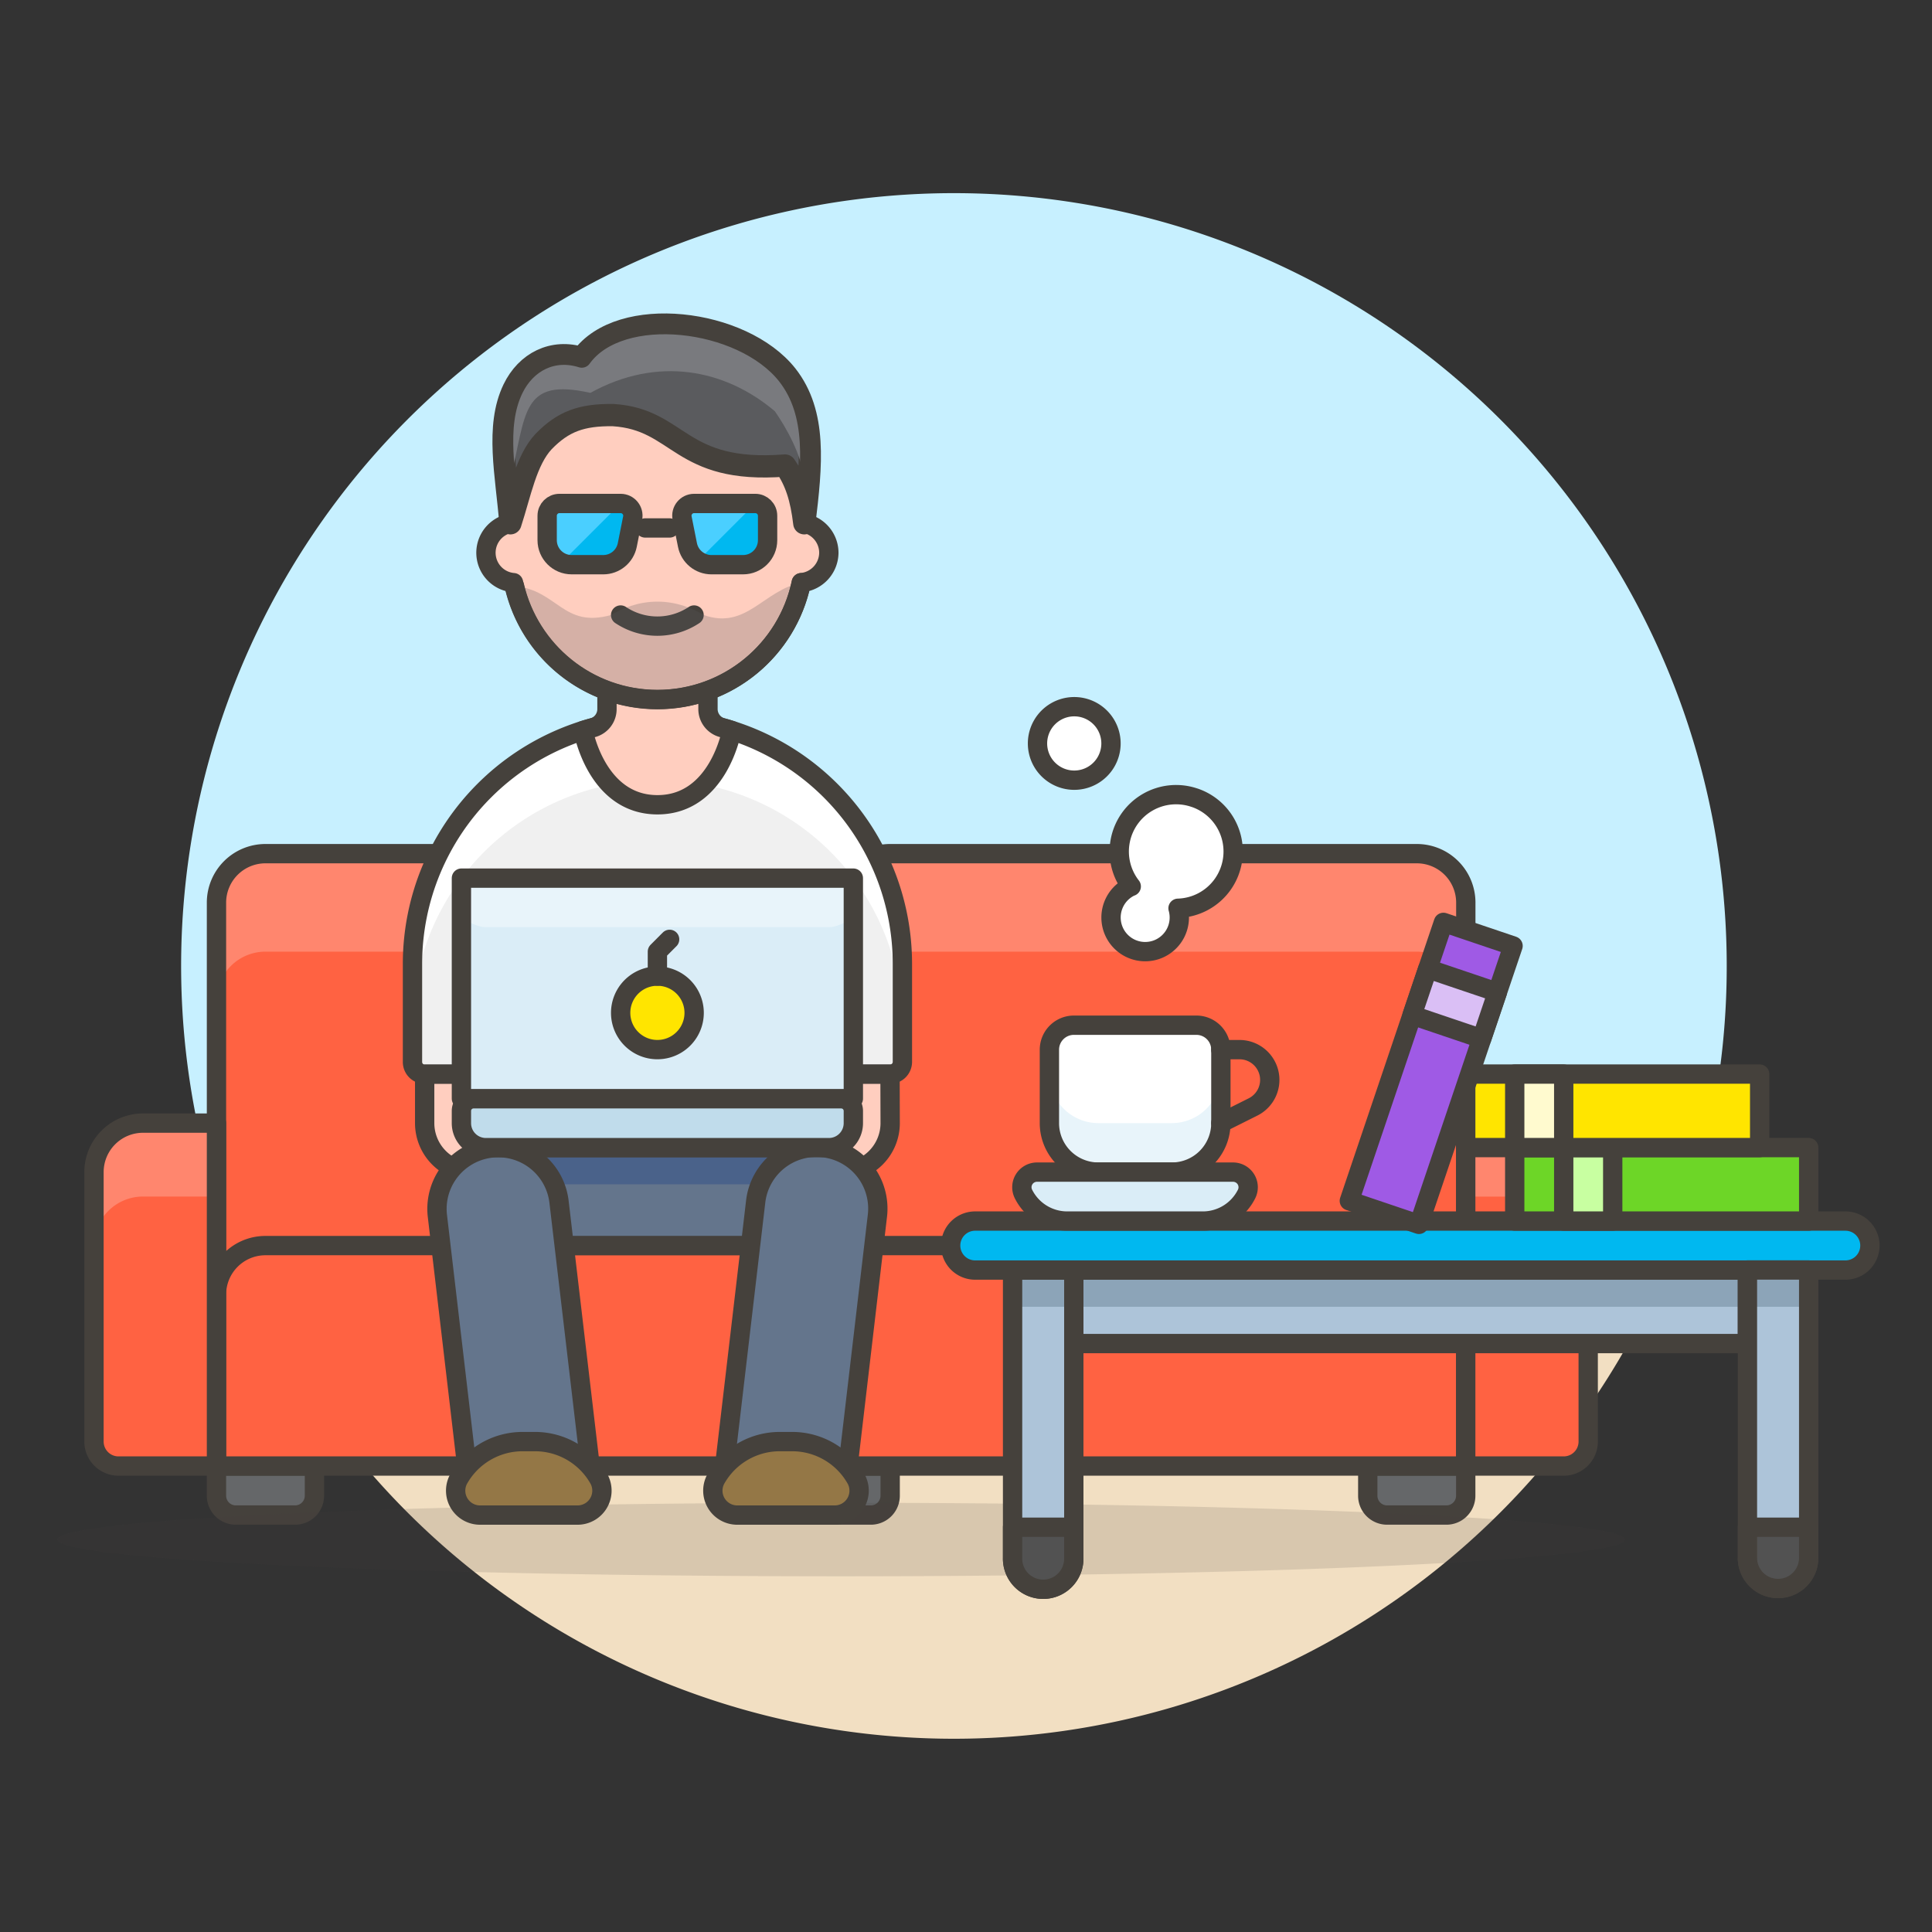 <?xml version="1.0" encoding="UTF-8" standalone="no"?>
<svg
   xmlns:dc="http://purl.org/dc/elements/1.1/"
   xmlns:cc="http://creativecommons.org/ns#"
   xmlns:rdf="http://www.w3.org/1999/02/22-rdf-syntax-ns#"
   xmlns:svg="http://www.w3.org/2000/svg"
   xmlns="http://www.w3.org/2000/svg"
   viewBox="0 0 400 400"
   height="400"
   width="400"
   version="1.1"
   id="svg168"><rect x="0" y="0" width="400" height="400" fill="#333333" stroke="none"/>
<defs
   id="defs172" />

,,,,,,,,,,,,,,,,,,,,,,,,,,,,,,,,,,,,,,,,,,,,,,,,,,,,,,,,,,,,,,,,,,,,,,,,,,,,,,,,,<path
   d="m 357.5,200.01 a 160,160 0 1 0 -305.744,66 h 291.488 a 159.376,159.376 0 0 0 14.256,-66 z"
   fill="#c7f0ff"
   id="path2"
   style="stroke-width:4" />
<path
   d="m 51.756,266.01 a 160,160 0 0 0 291.488,0 z"
   fill="#f2dfc2"
   id="path4"
   style="stroke-width:4" />
<path
   d="m 41.5,266.01 h 312"
   fill="none"
   stroke="#45413c"
   stroke-linecap="round"
   stroke-linejoin="round"
   id="path6"
   style="stroke-width:4" />
<path
   d="m 23.5,266.01 h 10"
   fill="none"
   stroke="#45413c"
   stroke-linecap="round"
   stroke-linejoin="round"
   id="path8"
   style="stroke-width:4" />
<path
   d="m 361.5,266.01 h 10"
   fill="none"
   stroke="#45413c"
   stroke-linecap="round"
   stroke-linejoin="round"
   id="path10"
   style="stroke-width:4" />
<path
   d="M 174.144,268.01 H 44.82 v -81.124 a 10.14,10.14 0 0 1 10.144,-10.144 H 164 a 10.144,10.144 0 0 1 10.144,10.144 z"
   fill="#ff6242"
   id="path12"
   style="stroke-width:4" />
<path
   d="M 174.144,186.886 A 10.148,10.148 0 0 0 164,176.742 H 54.964 a 10.144,10.144 0 0 0 -10.144,10.144 v 20.284 a 10.14,10.14 0 0 1 10.144,-10.14 H 164 a 10.144,10.144 0 0 1 10.144,10.14 z"
   fill="#ff866e"
   id="path14"
   style="stroke-width:4" />
<path
   d="M 174.144,268.01 H 44.82 v -81.124 a 10.14,10.14 0 0 1 10.144,-10.144 H 164 a 10.144,10.144 0 0 1 10.144,10.144 z"
   fill="none"
   stroke="#45413c"
   stroke-linecap="round"
   stroke-linejoin="round"
   id="path16"
   style="stroke-width:4" />
<path
   d="m 303.464,268.01 h -129.32 v -81.124 a 10.14,10.14 0 0 1 10.156,-10.144 h 109.04 a 10.14,10.14 0 0 1 10.14,10.144 z"
   fill="#ff6242"
   id="path18"
   style="stroke-width:4" />
<path
   d="m 303.464,186.886 a 10.144,10.144 0 0 0 -10.14,-10.144 H 184.3 a 10.144,10.144 0 0 0 -10.14,10.144 v 20.284 a 10.14,10.14 0 0 1 10.14,-10.14 h 109.04 a 10.14,10.14 0 0 1 10.14,10.14 z"
   fill="#ff866e"
   id="path20"
   style="stroke-width:4" />
<path
   d="m 303.464,268.01 h -129.32 v -81.124 a 10.14,10.14 0 0 1 10.156,-10.144 h 109.04 a 10.14,10.14 0 0 1 10.14,10.144 z"
   fill="none"
   stroke="#45413c"
   stroke-linecap="round"
   stroke-linejoin="round"
   id="path22"
   style="stroke-width:4" />
<path
   d="M 61.1,313.674 H 48.82 a 4,4 0 0 1 -4,-4 v -6.144 H 65.1 v 6.144 a 4,4 0 0 1 -4,4 z"
   fill="#656769"
   stroke="#45413c"
   stroke-linecap="round"
   stroke-linejoin="round"
   id="path24"
   style="stroke-width:4" />
<path
   d="M 299.464,313.674 H 287.18 a 4,4 0 0 1 -4,-4 v -6.144 h 20.284 v 6.144 a 4,4 0 0 1 -4,4 z"
   fill="#656769"
   stroke="#45413c"
   stroke-linecap="round"
   stroke-linejoin="round"
   id="path26"
   style="stroke-width:4" />
<path
   d="M 180.3,313.674 H 168 a 4,4 0 0 1 -4,-4 v -6.144 h 20.3 v 6.144 a 4,4 0 0 1 -4,4 z"
   fill="#656769"
   stroke="#45413c"
   stroke-linecap="round"
   stroke-linejoin="round"
   id="path28"
   style="stroke-width:4" />
<path
   d="M 303.464,303.53 H 44.82 v -35.5 a 10.14,10.14 0 0 1 10.144,-10.144 h 238.36 a 10.14,10.14 0 0 1 10.14,10.144 z"
   fill="#ff6242"
   id="path30"
   style="stroke-width:4" />
<path
   d="M 303.464,303.53 H 44.82 v -35.5 a 10.14,10.14 0 0 1 10.144,-10.144 h 238.36 a 10.14,10.14 0 0 1 10.14,10.144 z"
   fill="none"
   stroke="#45413c"
   stroke-linecap="round"
   stroke-linejoin="round"
   id="path32"
   style="stroke-width:4" />
<path
   d="M 24.532,303.53 H 44.82 v -71 h -15.2 a 10.144,10.144 0 0 0 -10.16,10.144 v 55.784 a 5.072,5.072 0 0 0 5.072,5.072 z"
   fill="#ff6242"
   id="path34"
   style="stroke-width:4" />
<path
   d="m 29.604,232.53 a 10.144,10.144 0 0 0 -10.144,10.144 v 15.2 a 10.148,10.148 0 0 1 10.144,-10.144 h 15.2 v -15.2 z"
   fill="#ff866e"
   id="path36"
   style="stroke-width:4" />
<path
   d="M 24.532,303.53 H 44.82 v -71 h -15.2 a 10.144,10.144 0 0 0 -10.16,10.144 v 55.784 a 5.072,5.072 0 0 0 5.072,5.072 z"
   fill="none"
   stroke="#45413c"
   stroke-linecap="round"
   stroke-linejoin="round"
   id="path38"
   style="stroke-width:4" />
<path
   d="m 328.824,298.458 a 5.072,5.072 0 0 1 -5.072,5.072 h -20.288 v -71 h 15.2 a 10.14,10.14 0 0 1 10.144,10.144 z"
   fill="#ff6242"
   id="path40"
   style="stroke-width:4" />
<path
   d="m 318.7,232.53 a 10.144,10.144 0 0 1 10.144,10.144 v 15.2 a 10.148,10.148 0 0 0 -10.144,-10.132 h -15.2 v -15.2 z"
   fill="#ff866e"
   id="path42"
   style="stroke-width:4" />
<path
   d="m 328.824,298.458 a 5.072,5.072 0 0 1 -5.072,5.072 h -20.288 v -71 h 15.2 a 10.14,10.14 0 0 1 10.144,10.144 z"
   fill="none"
   stroke="#45413c"
   stroke-linecap="round"
   stroke-linejoin="round"
   id="path44"
   style="stroke-width:4" />
<path
   d="m 11.856,318.746 a 162.288,7.608 0 1 0 324.576,0 162.288,7.608 0 1 0 -324.576,0 z"
   fill="#45413c"
   opacity="0.15"
   id="path46"
   style="stroke-width:4" />
<path
   d="m 222.32,322.542 a 6.34,6.34 0 1 1 -12.676,0 v -59.6 h 12.676 z"
   fill="#adc4d9"
   id="path48"
   style="stroke-width:4" />
<path
   d="m 209.644,262.95 h 12.68 v 7.608 h -12.68 z"
   fill="#8ca4b8"
   id="path50"
   style="stroke-width:4" />
<path
   d="m 222.32,322.542 a 6.34,6.34 0 1 1 -12.676,0 v -59.6 h 12.676 z"
   fill="none"
   stroke="#45413c"
   stroke-linecap="round"
   stroke-linejoin="round"
   id="path52"
   style="stroke-width:4" />
<path
   d="m 222.32,262.95 h 139.468 v 15.216 H 222.32 Z"
   fill="#adc4d9"
   id="path54"
   style="stroke-width:4" />
<path
   d="m 222.32,262.95 h 139.468 v 7.608 H 222.32 Z"
   fill="#8ca4b8"
   id="path56"
   style="stroke-width:4" />
<path
   d="m 222.32,262.95 h 139.468 v 15.216 H 222.32 Z"
   fill="none"
   stroke="#45413c"
   stroke-linecap="round"
   stroke-linejoin="round"
   id="path58"
   style="stroke-width:4" />
<path
   d="m 387.144,257.882 a 5.068,5.068 0 0 1 -5.068,5.068 h -180.04 a 5.072,5.072 0 1 1 0,-10.14 h 180.04 a 5.068,5.068 0 0 1 5.068,5.072 z"
   fill="#00b8f0"
   stroke="#45413c"
   stroke-linecap="round"
   stroke-linejoin="round"
   id="path60"
   style="stroke-width:4" />
<path
   d="m 222.32,322.542 a 6.34,6.34 0 1 1 -12.676,0 v -6.34 h 12.676 z"
   fill="#525252"
   stroke="#45413c"
   stroke-linecap="round"
   stroke-linejoin="round"
   id="path62"
   style="stroke-width:4" />
<path
   d="m 374.468,322.542 a 6.34,6.34 0 0 1 -12.68,0 v -59.6 h 12.68 z"
   fill="#adc4d9"
   id="path64"
   style="stroke-width:4" />
<path
   d="m 361.788,262.95 h 12.68 v 7.608 h -12.68 z"
   fill="#8ca4b8"
   id="path66"
   style="stroke-width:4" />
<path
   d="m 374.468,322.542 a 6.34,6.34 0 0 1 -12.68,0 v -59.6 h 12.68 z"
   fill="none"
   stroke="#45413c"
   stroke-linecap="round"
   stroke-linejoin="round"
   id="path68"
   style="stroke-width:4" />
<path
   d="m 374.468,322.542 a 6.34,6.34 0 0 1 -12.68,0 v -6.34 h 12.68 z"
   fill="#525252"
   stroke="#45413c"
   stroke-linecap="round"
   stroke-linejoin="round"
   id="path70"
   style="stroke-width:4" />
<path
   d="m 313.608,237.594 h 60.86 v 15.216 h -60.86 z"
   fill="#6dd627"
   stroke="#45413c"
   stroke-linecap="round"
   stroke-linejoin="round"
   id="path72"
   style="stroke-width:4" />
<path
   d="m 323.752,237.594 h 10.144 v 15.216 h -10.144 z"
   fill="#c8ffa1"
   stroke="#45413c"
   stroke-linecap="round"
   stroke-linejoin="round"
   id="path74"
   style="stroke-width:4" />
<path
   d="m 303.464,222.378 h 60.856 v 15.216 h -60.856 z"
   fill="#ffe500"
   stroke="#45413c"
   stroke-linecap="round"
   stroke-linejoin="round"
   id="path76"
   style="stroke-width:4" />
<path
   d="m 313.608,222.378 h 10.144 v 15.216 h -10.144 z"
   fill="#fffacf"
   stroke="#45413c"
   stroke-linecap="round"
   stroke-linejoin="round"
   id="path78"
   style="stroke-width:4" />
<path
   d="m 279.364,248.619 19.485,-57.652 14.415,4.872 -19.485,57.652 z"
   fill="#9f5ae5"
   stroke="#45413c"
   stroke-linecap="round"
   stroke-linejoin="round"
   id="path80"
   style="stroke-width:4" />
<path
   d="m 292.351,210.179 3.248,-9.61 14.415,4.872 -3.248,9.61 z"
   fill="#dabff5"
   stroke="#45413c"
   stroke-linecap="round"
   stroke-linejoin="round"
   id="path82"
   style="stroke-width:4" />
<path
   d="m 242.608,242.674 h -15.2 a 10.144,10.144 0 0 1 -10.14,-10.144 v -15.2 a 5.072,5.072 0 0 1 5.068,-5.072 h 25.36 a 5.072,5.072 0 0 1 5.072,5.072 v 15.2 a 10.148,10.148 0 0 1 -10.16,10.144 z"
   fill="#ffffff"
   id="path84"
   style="stroke-width:4" />
<path
   d="m 242.608,232.53 h -15.2 a 10.144,10.144 0 0 1 -10.14,-10.144 v 10.144 a 10.144,10.144 0 0 0 10.14,10.144 h 15.2 a 10.148,10.148 0 0 0 10.144,-10.144 v -10.144 a 10.148,10.148 0 0 1 -10.144,10.144 z"
   fill="#e8f4fa"
   id="path86"
   style="stroke-width:4" />
<path
   d="m 242.608,242.674 h -15.2 a 10.144,10.144 0 0 1 -10.14,-10.144 v -15.2 a 5.072,5.072 0 0 1 5.068,-5.072 h 25.36 a 5.072,5.072 0 0 1 5.072,5.072 v 15.2 a 10.148,10.148 0 0 1 -10.16,10.144 z"
   fill="none"
   stroke="#45413c"
   stroke-linecap="round"
   stroke-linejoin="round"
   id="path88"
   style="stroke-width:4" />
<path
   d="m 252.752,217.314 h 3.872 a 6.268,6.268 0 0 1 6.268,6.268 v 0 a 6.264,6.264 0 0 1 -3.464,5.6 l -6.676,3.34"
   fill="none"
   stroke="#45413c"
   stroke-linecap="round"
   stroke-linejoin="round"
   id="path90"
   style="stroke-width:4" />
<path
   d="m 258.088,247.21 a 10.136,10.136 0 0 1 -9.072,5.6 h -28.032 a 10.136,10.136 0 0 1 -9.084,-5.6 3.132,3.132 0 0 1 2.8,-4.536 h 40.588 a 3.132,3.132 0 0 1 2.8,4.536 z"
   fill="#daedf7"
   stroke="#45413c"
   stroke-linecap="round"
   stroke-linejoin="round"
   id="path92"
   style="stroke-width:4" />
<path
   d="m 247.304,165.158 a 11.768,11.768 0 0 0 -13.092,18.368 c -0.08,0.036 -0.16,0.052 -0.24,0.092 a 7.068,7.068 0 1 0 9.928,4.428 11.756,11.756 0 0 0 3.424,-22.888 z"
   fill="#ffffff"
   stroke="#45413c"
   stroke-linecap="round"
   stroke-linejoin="round"
   id="path94"
   style="stroke-width:4" />
<path
   d="m 214.804,153.922 a 7.608,7.608 0 1 0 15.216,0 7.608,7.608 0 1 0 -15.216,0 z"
   fill="#ffffff"
   stroke="#45413c"
   stroke-linecap="round"
   stroke-linejoin="round"
   id="path96"
   style="stroke-width:4" />
<path
   d="m 169.068,242.674 a 15.2,15.2 0 0 1 -15.2,15.2 h -35.516 a 15.2,15.2 0 0 1 -15.2,-15.2 v -10.14 h 65.916 z"
   fill="#6dd627"
   id="path98"
   style="fill:#64758c;fill-opacity:1;stroke-width:4" />
<path
   d="m 103.136,232.534 h 65.928 v 12.668 h -65.928 z"
   fill="#46b000"
   id="path100"
   style="fill:#4a628a;fill-opacity:1;stroke-width:4" />
<path
   d="m 169.068,242.674 a 15.2,15.2 0 0 1 -15.2,15.2 h -35.516 a 15.2,15.2 0 0 1 -15.2,-15.2 v -10.14 h 65.916 z"
   fill="none"
   stroke="#45413c"
   stroke-linecap="round"
   stroke-linejoin="round"
   id="path102"
   style="stroke-width:4" />
<path
   d="m 169.064,222.41 v 15.2 h -65.928 v -15.2 h -15.2 a 2.536,2.536 0 0 1 -2.536,-2.536 v -20.308 a 50.716,50.716 0 0 1 101.432,0 v 20.288 a 2.54,2.54 0 0 1 -2.536,2.536 z"
   fill="#f0f0f0"
   id="path104"
   style="stroke-width:4" />
<path
   d="m 136.1,148.854 a 50.716,50.716 0 0 0 -50.716,50.712 v 12.672 a 50.716,50.716 0 0 1 101.432,0 v -12.672 a 50.716,50.716 0 0 0 -50.716,-50.712 z"
   fill="#ffffff"
   id="path106"
   style="stroke-width:4" />
<path
   d="m 169.064,235.058 h 0.008 v 2.544 h -0.008 z"
   fill="#ffffff"
   id="path108"
   style="stroke-width:4" />
<path
   d="m 169.064,222.41 v 15.2 h -65.928 v -15.2 h -15.2 a 2.536,2.536 0 0 1 -2.536,-2.536 v -20.308 a 50.716,50.716 0 0 1 101.432,0 v 20.288 a 2.54,2.54 0 0 1 -2.536,2.536 z"
   fill="none"
   stroke="#45413c"
   stroke-linecap="round"
   stroke-linejoin="round"
   id="path110"
   style="stroke-width:4" />
<path
   d="m 103.136,189.426 v 53.252"
   fill="none"
   stroke="#45413c"
   stroke-linecap="round"
   stroke-linejoin="round"
   id="path112"
   style="stroke-width:4" />
<path
   d="m 169.064,189.426 v 53.248"
   fill="none"
   stroke="#45413c"
   stroke-linecap="round"
   stroke-linejoin="round"
   id="path114"
   style="stroke-width:4" />
<path
   d="m 149.552,150.67 a 4,4 0 0 1 -2.972,-3.872 v -14.78 h -20.912 v 14.8 a 4,4 0 0 1 -2.976,3.86 c -0.656,0.176 -1.304,0.36 -1.948,0.564 0,0 2.7,15.376 15.376,15.376 12.676,0 15.376,-15.372 15.376,-15.372 -0.652,-0.22 -1.296,-0.404 -1.944,-0.576 z"
   fill="#ffcebf"
   stroke="#45413c"
   stroke-linecap="round"
   stroke-linejoin="round"
   id="path116"
   style="stroke-width:4" />
<path
   d="m 103.14,242.674 h -5.072 a 10.144,10.144 0 0 1 -10.144,-10.14 v -10.124 h 15.2 z"
   fill="#ffcebf"
   stroke="#45413c"
   stroke-linecap="round"
   stroke-linejoin="round"
   id="path118"
   style="stroke-width:4" />
<path
   d="m 184.3,232.534 a 10.14,10.14 0 0 1 -10.144,10.14 h -5.088 v -20.264 h 15.2 z"
   fill="#ffcebf"
   stroke="#45413c"
   stroke-linecap="round"
   stroke-linejoin="round"
   id="path120"
   style="stroke-width:4" />
<path
   d="m 181.652,251.766 a 12.687,12.687 0 1 0 -25.2,-2.964 l -6.8,57.92 25.2,2.968 z"
   fill="#6dd627"
   stroke="#45413c"
   stroke-linecap="round"
   stroke-linejoin="round"
   id="path122"
   style="fill:#64758c;fill-opacity:1;stroke-width:4" />
<path
   d="m 172.768,313.682 a 5.056,5.056 0 0 0 4.548,-7.356 15.2,15.2 0 0 0 -13.32,-7.86 h -2.536 a 15.2,15.2 0 0 0 -13.32,7.86 5.056,5.056 0 0 0 4.56,7.356 z"
   fill="#947746"
   stroke="#45413c"
   stroke-linecap="round"
   stroke-linejoin="round"
   id="path124"
   style="stroke-width:4" />
<path
   d="m 90.56,251.766 a 12.676,12.676 0 1 1 25.18,-2.956 l 6.82,57.92 -25.2,2.968 z"
   fill="#6dd627"
   stroke="#45413c"
   stroke-linecap="round"
   stroke-linejoin="round"
   id="path126"
   style="fill:#64758c;fill-opacity:1;stroke-width:4" />
<path
   d="m 99.444,313.682 a 5.056,5.056 0 0 1 -4.552,-7.356 15.2,15.2 0 0 1 13.32,-7.86 h 2.536 a 15.2,15.2 0 0 1 13.324,7.86 5.056,5.056 0 0 1 -4.552,7.356 z"
   fill="#947746"
   stroke="#45413c"
   stroke-linecap="round"
   stroke-linejoin="round"
   id="path128"
   style="stroke-width:4" />
<path
   d="m 171.604,114.41 a 6.248,6.248 0 0 0 -5.068,-6.084 v -4.044 a 30.432,30.432 0 1 0 -60.86,0 v 4.056 a 6.212,6.212 0 0 0 0.64,12.296 30.432,30.432 0 0 0 59.58,0 6.272,6.272 0 0 0 5.708,-6.224 z"
   fill="#ffcebf"
   stroke="#45413c"
   stroke-linecap="round"
   stroke-linejoin="round"
   id="path130"
   style="stroke-width:4" />
<path
   d="m 128.496,127.334 a 13.712,13.712 0 0 0 15.2,0"
   fill="none"
   stroke="#45413c"
   stroke-linecap="round"
   stroke-linejoin="round"
   id="path132"
   style="stroke-width:4" />
<path
   d="m 176.676,232.534 a 5.072,5.072 0 0 1 -5.072,5.076 h -71 a 5.072,5.072 0 0 1 -5.072,-5.072 v -2.528 a 2.536,2.536 0 0 1 2.536,-2.536 h 76.072 a 2.536,2.536 0 0 1 2.536,2.536 z"
   fill="#c0dceb"
   stroke="#45413c"
   stroke-linecap="round"
   stroke-linejoin="round"
   id="path154"
   style="stroke-width:4" />
<path
   d="m 95.532,181.806 h 81.144 v 45.652 H 95.532 Z"
   fill="#daedf7"
   id="path156"
   style="stroke-width:4" />
<path
   d="m 176.676,186.878 a 5.072,5.072 0 0 0 -5.072,-5.072 h -71 a 5.072,5.072 0 0 0 -5.072,5.072 v 5.084 c 0,-2.8 2.272,0 5.072,0 h 71 c 2.8,0 5.072,-2.8 5.072,0 z"
   fill="#e8f4fa"
   id="path158"
   style="stroke-width:4" />
<path
   d="m 95.532,181.806 h 81.144 v 45.652 H 95.532 Z"
   fill="none"
   stroke="#45413c"
   stroke-linecap="round"
   stroke-linejoin="round"
   id="path160"
   style="stroke-width:4" />
<path
   d="m 128.5,209.702 a 7.608,7.608 0 1 0 15.216,0 7.608,7.608 0 1 0 -15.216,0 z"
   fill="#ffe500"
   stroke="#45413c"
   stroke-linecap="round"
   stroke-linejoin="round"
   id="path162"
   style="stroke-width:4" />
<path
   d="m 138.64,194.482 -2.532,2.54 v 5.072"
   fill="none"
   stroke="#45413c"
   stroke-linecap="round"
   stroke-linejoin="round"
   id="path164"
   style="stroke-width:4" />
<g
   id="g1175"
   transform="matrix(2,0,0,2,270.115,-88.234)">
  <path
     id="path4868"
     d="m -52.109,104.434 c -3.935,0.795 -5.69,4.916 -10.102,3.346 -1.116,-0.671 -2.773,-1.383 -4.79,-1.383 -2.017,0 -3.678,0.712 -4.794,1.383 -4.984,1.395 -5.498,-2.554 -10.005,-3.007 1.57,6.733 7.596,11.752 14.806,11.752 7.317,0 13.425,-5.165 14.878,-12.05 l 0.007,-0.04 z"
     style="opacity:0.25;fill:#5a5b5e;fill-opacity:1;stroke:none;stroke-width:2.305;stroke-linecap:round;stroke-linejoin:round;stroke-miterlimit:10;stroke-dasharray:none;stroke-opacity:1" />
  <path
     style="fill:none;fill-opacity:1;stroke:#45413c;stroke-width:2;stroke-linecap:round;stroke-linejoin:round;stroke-miterlimit:10;stroke-dasharray:none;stroke-opacity:1"
     d="m -81.8,104.773 c 1.57,6.733 7.596,11.752 14.806,11.752 7.317,0 13.425,-5.165 14.878,-12.05 l 0.007,-0.04 -1.66e-4,2e-5"
     id="path4870" />
</g>
<g
   id="g1169"
   transform="matrix(2,0,0,2,270.094,-8.207)">
  <path
     id="path4872"
     d="m -81.881,44.393 c -1.868,3.88 -0.721,8.87 -0.328,13.88 1.003,-3.076 1.61,-6.511 3.435,-8.462 2.042,-2.099 3.942,-2.773 7.19,-2.738 6.97,0.438 6.78,6.075 17.806,5.222 1.122,1.606 1.687,3.373 1.994,5.978 0.735,-6.061 1.275,-11.354 -1.829,-15.316 -4.625,-5.838 -17.231,-7.337 -21.208,-1.788 -2.986,-0.946 -5.727,0.457 -7.059,3.224 z"
     style="fill:#5a5b5e;fill-opacity:1;stroke:#45413c;stroke-width:2.305;stroke-linecap:round;stroke-linejoin:round;stroke-miterlimit:10;stroke-dasharray:none;stroke-opacity:1" />
  <path
     style="fill:#797a7e;fill-opacity:1;stroke:none;stroke-width:2.305;stroke-linecap:round;stroke-linejoin:round;stroke-miterlimit:10;stroke-dasharray:none;stroke-opacity:1"
     d="m -82.209,53.709 c 1.671,-6.825 1.088,-10.545 8.276,-8.935 6.951,-3.839 13.938,-2.465 19.096,1.898 1.122,1.606 2.747,4.432 3.053,7.037 0.735,-6.061 1.275,-6.791 -1.829,-10.752 -4.625,-5.838 -17.231,-7.337 -21.208,-1.788 -9.089,-0.809 -7.741,8.429 -7.388,12.541 z"
     id="path4921" />
  <path
     style="fill:none;fill-opacity:1;stroke:#45413c;stroke-width:2;stroke-linecap:round;stroke-linejoin:round;stroke-miterlimit:10;stroke-dasharray:none;stroke-opacity:1"
     d="m -51.784,58.273 c 0.735,-6.061 1.275,-11.354 -1.829,-15.316 -4.625,-5.838 -17.231,-7.337 -21.208,-1.788 -2.986,-0.946 -5.727,0.457 -7.059,3.224 -1.868,3.88 -0.721,8.87 -0.328,13.88"
     id="path4923" />
</g>
<g
   id="g1207"
   transform="matrix(2,0,0,2,270.094,-48.206)">
  <path
     d="m -72.599,82.56 h -3.271 c -1.399,0 -2.535,-1.134 -2.535,-2.535 v -2.535 c 0,-0.698 0.569,-1.268 1.268,-1.268 h 6.339 c 0.8,0 1.399,0.733 1.242,1.517 l -0.555,2.784 c -0.237,1.185 -1.279,2.038 -2.487,2.038"
     style="fill:#00b8f0;fill-opacity:1;fill-rule:nonzero;stroke:none;stroke-width:1.844"
     id="path1193" />
  <path
     d="m -70.799,76.222 h -6.339 c -0.698,0 -1.268,0.569 -1.268,1.268 v 2.535 c 0,1.028 0.613,1.913 1.494,2.312 z"
     style="fill:#4acfff;fill-opacity:1;fill-rule:nonzero;stroke:none;stroke-width:1.844"
     id="path1195" />
  <path
     d="m -72.599,82.56 h -3.271 c -1.399,0 -2.535,-1.134 -2.535,-2.535 v -2.535 c 0,-0.698 0.569,-1.268 1.268,-1.268 h 6.339 c 0.8,0 1.399,0.733 1.242,1.517 l -0.555,2.784 c -0.237,1.185 -1.279,2.038 -2.487,2.038 z"
     style="fill:none;stroke:#45413c;stroke-width:2;stroke-linecap:round;stroke-linejoin:round;stroke-miterlimit:10;stroke-dasharray:none;stroke-opacity:1"
     id="path1197" />
  <path
     d="m -61.392,82.56 h 3.271 c 1.399,0 2.535,-1.134 2.535,-2.535 v -2.535 c 0,-0.698 -0.569,-1.268 -1.268,-1.268 h -6.339 c -0.8,0 -1.399,0.733 -1.242,1.517 l 0.555,2.784 c 0.237,1.185 1.279,2.038 2.487,2.038"
     style="fill:#00b8f0;fill-opacity:1;fill-rule:nonzero;stroke:none;stroke-width:1.844"
     id="path1199" />
  <path
     d="m -64.435,77.739 0.558,2.784 c 0.136,0.687 0.546,1.261 1.099,1.623 l 5.924,-5.924 h -6.336 c -0.802,0 -1.401,0.733 -1.245,1.517"
     style="fill:#4acfff;fill-opacity:1;fill-rule:nonzero;stroke:none;stroke-width:1.844"
     id="path1201" />
  <path
     d="m -61.392,82.56 h 3.271 c 1.399,0 2.535,-1.134 2.535,-2.535 v -2.535 c 0,-0.698 -0.569,-1.268 -1.268,-1.268 h -6.339 c -0.8,0 -1.399,0.733 -1.242,1.517 l 0.555,2.784 c 0.237,1.185 1.279,2.038 2.487,2.038 z"
     style="fill:none;stroke:#45413c;stroke-width:2;stroke-linecap:round;stroke-linejoin:round;stroke-miterlimit:10;stroke-dasharray:none;stroke-opacity:1"
     id="path1203" />
  <path
     d="m -68.262,78.757 h 2.535"
     style="fill:none;stroke:#45413c;stroke-width:2;stroke-linecap:round;stroke-linejoin:round;stroke-miterlimit:10;stroke-dasharray:none;stroke-opacity:1"
     id="path1205" />
</g>
</svg>
